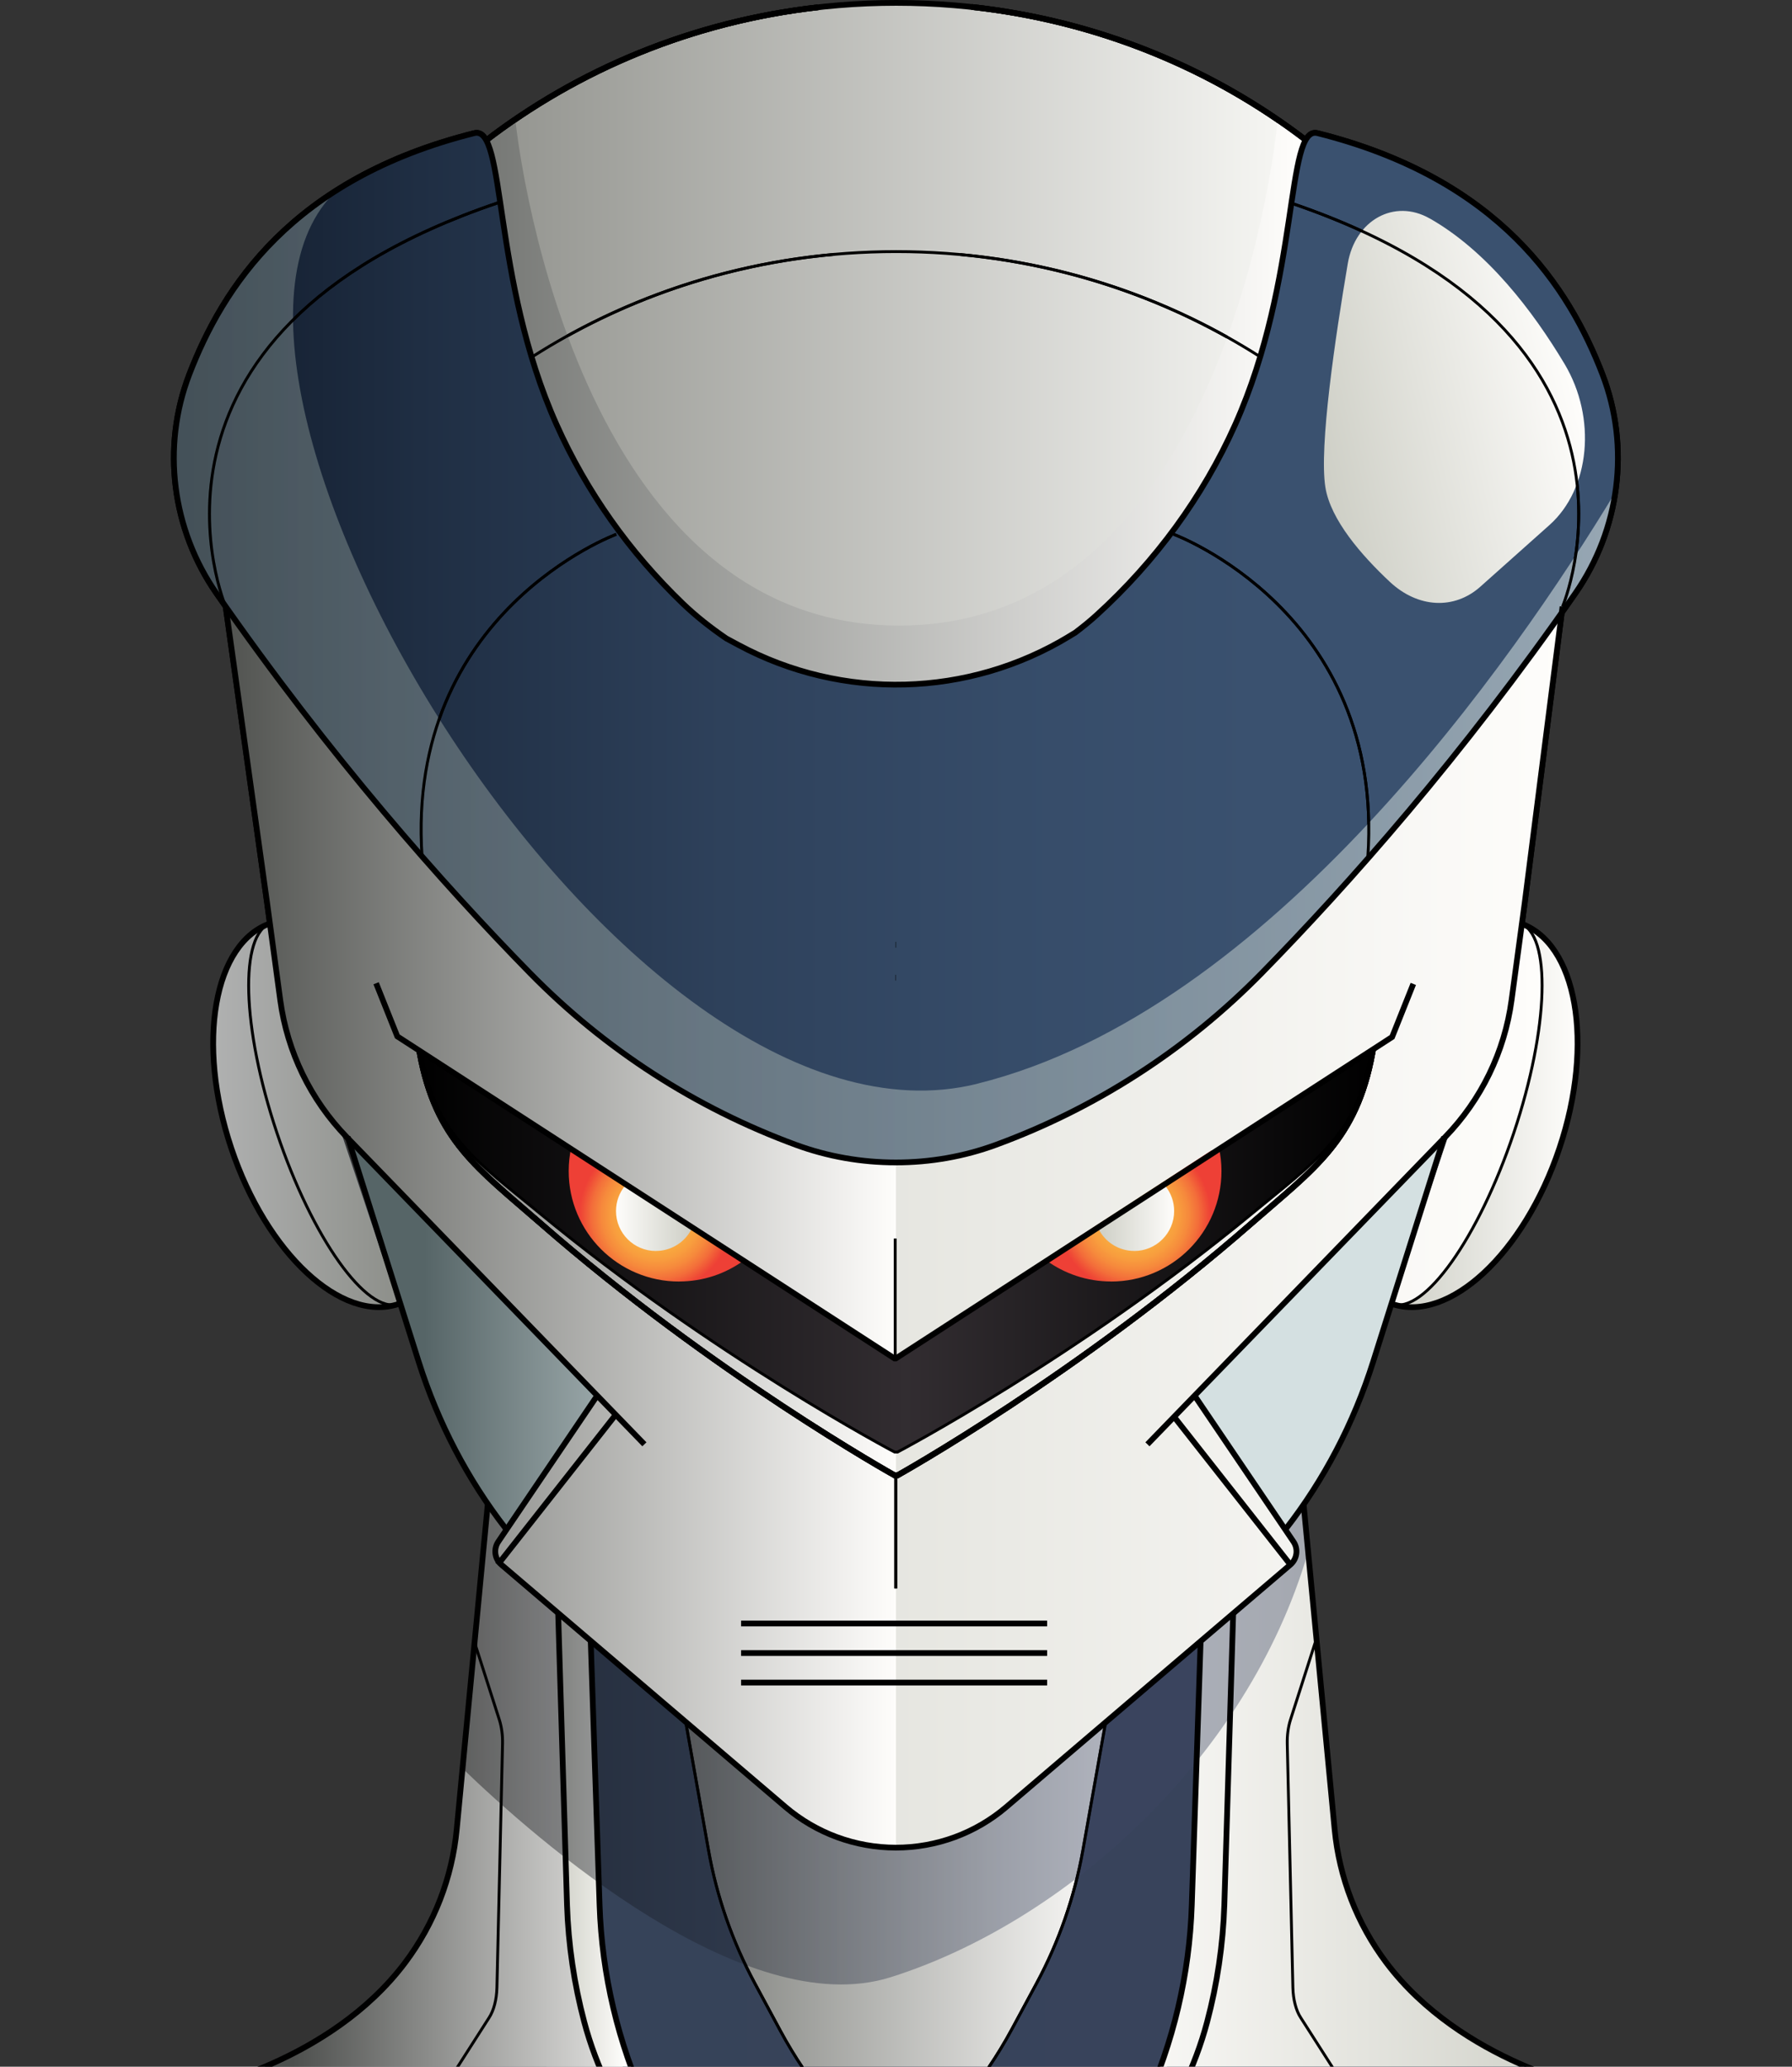 <svg width="932" height="1075" viewBox="0 0 932 1075" fill="none" xmlns="http://www.w3.org/2000/svg">
<rect x="0" y="0" width="932" height="1075" fill="#333333" stroke="none"/>
<g clip-path="url(#clip0_266_2056)">
<path d="M685.199 69.255V375.57H257.606L252.052 73.615C310.525 28.52 385.006 1.493 466.147 1.493H466.057C547.048 1.493 621.41 28.43 679.824 73.376" fill="url(#paint0_linear_266_2056)"/>
<path d="M252.08 73.615C310.524 28.52 385.035 1.493 466.145 1.493H466.056C547.047 1.493 621.408 28.43 679.822 73.376" stroke="black" stroke-width="2.986" stroke-miterlimit="10"/>
<path d="M207.315 678.271C177.6 688.246 138.628 651.961 120.291 597.25C101.955 542.54 111.183 490.128 140.927 480.154" fill="url(#paint1_linear_266_2056)"/>
<path d="M207.315 678.272C190.71 683.826 162.369 644.018 144.033 589.307C125.696 534.596 124.293 485.738 140.927 480.184" fill="url(#paint2_linear_266_2056)"/>
<path d="M724.022 678.271C753.737 688.246 792.71 651.961 811.046 597.25C829.383 542.54 820.155 490.128 790.41 480.154" fill="url(#paint3_linear_266_2056)"/>
<path d="M724.022 678.272C740.627 683.826 768.968 644.018 787.304 589.307C805.641 534.596 807.044 485.738 790.41 480.184" fill="url(#paint4_linear_266_2056)"/>
<path d="M465.998 508.554C465.998 508.554 465.968 508.554 465.938 508.554C465.909 508.554 465.909 508.554 465.879 508.554H465.998Z" stroke="black" stroke-width="2.986" stroke-miterlimit="10"/>
<path d="M466.027 491.413C466.027 491.413 465.997 491.413 465.968 491.413C465.938 491.413 465.938 491.413 465.908 491.413H466.027Z" stroke="black" stroke-width="2.986" stroke-miterlimit="10"/>
<path d="M620.633 724.979L672.716 801.909C675.314 805.731 674.597 810.898 671.103 813.884L523.396 939.88C507.389 953.558 487.021 961.054 465.937 961.054C444.883 961.054 424.516 953.558 408.479 939.88L260.772 813.884C257.248 810.898 256.561 805.731 259.159 801.909L311.242 724.979" stroke="black" stroke-width="2.986" stroke-miterlimit="10"/>
<path d="M610.389 736.656L671.102 813.884" stroke="black" stroke-width="2.986" stroke-miterlimit="10"/>
<path d="M319.632 736.625L258.918 813.854" stroke="black" stroke-width="2.986" stroke-miterlimit="10"/>
<path d="M397.548 856.082H534.206" stroke="black" stroke-width="1.493" stroke-miterlimit="10"/>
<path d="M397.548 871.342H534.206" stroke="black" stroke-width="1.493" stroke-miterlimit="10"/>
<path d="M397.548 886.603H534.206" stroke="black" stroke-width="1.493" stroke-miterlimit="10"/>
<path d="M465.879 767.386V826.218" stroke="black" stroke-width="1.493" stroke-miterlimit="10"/>
<path d="M812.66 315.513L792.95 469.94L786.141 520.29C782.498 547.108 770.403 572.045 751.559 591.486L596.773 751.259" stroke="black" stroke-width="2.986" stroke-miterlimit="10"/>
<path d="M117.365 315.513L138.957 469.94L145.766 520.29C149.409 547.108 161.504 572.045 180.348 591.486L335.134 751.259" stroke="black" stroke-width="2.986" stroke-miterlimit="10"/>
<path d="M713.808 547.557C705.505 593.159 683.376 607.942 651.123 636.133C561.173 714.765 466.802 767.386 466.802 767.386H465.249C465.249 767.386 370.879 714.765 280.929 636.133C248.676 607.942 226.546 593.159 218.244 547.557" stroke="black" stroke-width="2.986" stroke-miterlimit="10" stroke-linecap="square"/>
<path d="M713.808 547.557C705.505 590.65 683.376 604.597 651.123 631.265C561.173 705.567 466.802 755.291 466.802 755.291H465.249C465.249 755.291 370.879 705.567 280.929 631.265C248.676 604.627 226.546 590.65 218.244 547.557" stroke="black" stroke-width="1.493" stroke-miterlimit="10"/>
<path d="M397.548 856.082H534.206" stroke="black" stroke-width="1.493" stroke-miterlimit="10"/>
<path d="M534.206 886.603H397.548" stroke="black" stroke-width="1.493" stroke-miterlimit="10"/>
<path d="M207.314 678.271C177.599 688.246 138.627 651.961 120.29 597.25C101.954 542.54 111.182 490.128 140.926 480.154" fill="url(#paint5_linear_266_2056)"/>
<path d="M724.021 678.271C753.736 688.246 792.709 651.961 811.045 597.25C829.382 542.54 820.154 490.128 790.409 480.154" fill="url(#paint6_linear_266_2056)"/>
<path d="M724.021 678.272C740.626 683.826 768.967 644.018 787.303 589.307C805.64 534.596 807.043 485.738 790.409 480.184" fill="url(#paint7_linear_266_2056)"/>
<path d="M180.019 499.983L191.068 527.577L465.25 706.612H465.877L740.058 527.577L751.108 499.983" stroke="black" stroke-width="2.986" stroke-miterlimit="10"/>
<path d="M574.732 488.307L593.338 460.473C594.353 458.95 594.353 456.949 593.338 455.426L553.439 395.788C552.603 394.534 551.17 393.787 549.676 393.787H510.644C509.121 393.787 507.718 394.534 506.881 395.788L487.5 424.756C487.38 424.905 487.171 424.905 487.052 424.756L467.67 395.788C466.834 394.534 465.43 393.787 463.907 393.787H424.875C423.352 393.787 421.948 394.534 421.112 395.788L338.09 519.873C337.284 521.097 338.15 522.71 339.613 522.71H377.66C379.153 522.71 380.586 521.963 381.423 520.709L442.943 428.788C443.659 427.713 445.212 427.713 445.929 428.788L463.668 455.307C464.713 456.86 464.713 458.921 463.668 460.473L423.919 519.903C423.113 521.097 423.979 522.74 425.442 522.74H463.489C465.012 522.74 466.416 521.993 467.252 520.739L528.742 428.877C529.459 427.802 531.041 427.802 531.788 428.877L549.497 455.367C550.543 456.92 550.543 458.98 549.497 460.533L509.748 519.933C508.942 521.157 509.808 522.77 511.271 522.77H549.258C550.781 522.77 552.215 522.023 553.051 520.739L573.15 490.696L574.822 488.337L574.732 488.307Z" stroke="black" stroke-width="1.493" stroke-miterlimit="10"/>
<path d="M556.157 330.923L559.263 329.042C563.115 326.115 566.908 323.069 570.491 319.784C600.923 292.04 625.62 258.473 642.434 220.815C676.389 144.691 668.445 65.044 685.199 69.255C780.197 93.086 816.123 149.828 833.414 194.713C847.988 232.611 842.433 275.376 819.259 308.704C760.337 393.518 701.326 460.085 656.261 506.106C617.288 545.884 570.014 576.376 517.961 595.488C501.297 601.611 483.677 604.657 465.938 604.657C448.198 604.657 430.549 601.611 413.915 595.488C361.862 576.346 314.587 545.884 275.614 506.106C230.549 460.115 171.538 393.518 112.616 308.704C89.442 275.376 83.887 232.581 98.461 194.713C115.752 149.798 151.649 93.056 246.676 69.255C263.43 65.044 255.456 144.721 289.441 220.815C305.06 255.815 327.488 287.292 355.023 313.841C362.041 320.59 369.716 326.593 377.749 332.088L384.08 335.492C438.194 364.55 503.656 362.818 556.157 330.953V330.923Z" stroke="black" stroke-width="2.986" stroke-miterlimit="10"/>
<path d="M320.53 277.915C320.53 277.915 210.929 318.201 219.5 445.482" stroke="black" stroke-width="1.493" stroke-miterlimit="10"/>
<path d="M610.39 277.915C610.39 277.915 719.991 318.201 711.42 445.482" stroke="black" stroke-width="1.493" stroke-miterlimit="10"/>
<path d="M117.366 315.514C117.366 315.514 57.101 173.839 258.922 105.51" stroke="black" stroke-width="1.493" stroke-miterlimit="10"/>
<path d="M812.659 315.514C812.659 315.514 872.925 173.839 671.104 105.51" stroke="black" stroke-width="1.493" stroke-miterlimit="10"/>
<path d="M253.933 779.779H677.703L694.098 951.557C696.487 976.703 705.775 1000.68 720.946 1020.87C760.128 1073.01 830.009 1086.81 830.009 1086.81L931.816 1091.23V1133.19C931.816 1279.7 813.047 1398.47 666.534 1398.47H265.341C118.828 1398.47 0.059 1279.7 0.059 1133.19V1091.23L101.626 1086.81C101.626 1086.81 171.508 1073.01 210.689 1020.87C225.86 1000.68 235.148 976.703 237.537 951.557L253.933 779.779Z" fill="url(#paint8_linear_266_2056)"/>
<path style="mix-blend-mode:soft-light" d="M353.379 877.345L368.49 962.398C372.791 986.647 380.943 1010.03 392.62 1031.71L405.82 1056.23C420.603 1083.68 440.731 1107.87 465.07 1127.34L465.488 1127.67C490.544 1107.96 511.27 1083.32 526.381 1055.25L539.073 1031.68C550.75 1010 558.873 986.618 563.203 962.368L578.315 877.315" fill="url(#paint9_linear_266_2056)"/>
<path d="M117.335 1086.87L166.252 1089.14L211.287 1097.65L239.001 1105.8L284.633 1123.07L364.31 1156.16L331.101 1100.25L304.582 1007.55L310.883 951.706L307.778 872.119L307.479 864.354L306.762 840.612L288.127 823.59L265.938 797.697L253.873 780.167L237.508 951.617C235.118 976.762 225.831 1000.74 210.66 1020.93C173.27 1070.68 107.957 1085.53 102.074 1086.75L117.335 1086.93V1086.87Z" fill="url(#paint10_linear_266_2056)"/>
<path d="M117.335 1086.87L166.252 1089.14L211.287 1097.65L239.001 1105.8L284.633 1123.07L364.31 1156.16L331.101 1100.25L304.582 1007.55L310.883 951.706L307.778 872.119L307.479 864.354L306.762 840.612L288.127 823.59L265.938 797.697L253.873 780.167L237.508 951.617C235.118 976.762 225.831 1000.74 210.66 1020.93C173.27 1070.68 107.957 1085.53 102.074 1086.75L117.335 1086.93V1086.87Z" fill="url(#paint11_linear_266_2056)"/>
<path d="M567.327 1156.13L595.907 1117.36C610.451 1097.62 621.5 1075.46 627.802 1051.75C633.058 1031.95 636.074 1011.61 636.761 991.038L641.808 824.665L624.875 840.553L619.828 991.038C618.634 1027.11 610.242 1062.59 595.19 1095.38L567.327 1156.13Z" fill="url(#paint12_linear_266_2056)"/>
<path d="M364.339 1156.13L335.759 1117.36C321.216 1097.62 310.166 1075.46 303.865 1051.75C298.609 1031.95 295.592 1011.61 294.905 991.038L289.858 824.665L306.791 840.553L311.838 991.038C313.033 1027.11 321.425 1062.59 336.476 1095.38L364.339 1156.13Z" fill="url(#paint13_linear_266_2056)"/>
<path d="M353.379 877.345L368.49 962.398C372.791 986.647 380.943 1010.03 392.62 1031.71L405.82 1056.23C420.603 1083.68 440.731 1107.87 465.07 1127.34L465.488 1127.67C490.544 1107.96 511.27 1083.32 526.381 1055.25L539.073 1031.68C550.75 1010 558.873 986.618 563.203 962.368L578.315 877.315" stroke="black" stroke-width="1.493" stroke-miterlimit="10"/>
<path d="M813.436 1086.87L764.519 1089.14L719.484 1097.65L691.77 1105.8L646.138 1123.07L566.461 1156.16L599.67 1100.25L626.189 1007.55L619.888 951.706L622.994 872.119L623.292 864.354L624.009 840.612L642.644 823.59L664.833 797.697L676.898 780.167L693.264 951.617C695.653 976.762 704.94 1000.74 720.111 1020.93C757.501 1070.68 822.814 1085.53 828.697 1086.75L813.436 1086.93V1086.87Z" fill="url(#paint14_linear_266_2056)"/>
<path d="M813.436 1086.87L764.519 1089.14L719.484 1097.65L691.77 1105.8L646.138 1123.07L566.461 1156.15L594.085 1097.83L611.824 1054.2L618.723 1008.12L619.888 951.676L622.994 872.088L623.292 864.324L624.009 840.582L642.644 823.559L664.833 797.667L676.898 780.137L693.264 951.587C695.653 976.732 704.94 1000.71 720.111 1020.9C757.501 1070.65 822.814 1085.5 828.697 1086.72L813.436 1086.9V1086.87Z" fill="url(#paint15_linear_266_2056)"/>
<g style="mix-blend-mode:multiply" opacity="0.4">
<path d="M193.757 1093.59C248.766 1105.6 265.161 1115.42 265.161 1115.42L364.37 1156.13C364.37 1156.13 347.526 1131.1 338.149 1122.62C242.793 1036.49 225.651 1032.94 232.102 982.615C232.102 982.615 225.89 1000.62 210.719 1020.81C173.33 1070.57 108.017 1085.41 102.134 1086.63C124.114 1085.77 159.592 1086.03 193.786 1093.5L193.757 1093.59Z" fill="url(#paint16_linear_266_2056)"/>
</g>
<path style="mix-blend-mode:multiply" d="M117.334 1086.87L166.251 1089.14L211.286 1097.65L239 1105.8L284.632 1123.07L364.309 1156.16L334.595 1115.75L321.305 1094.52L304.85 1056.56L296.906 1016.69L293.741 964.07L292.904 926.651L291.799 887.588L291.531 853.066L289.828 825.621L265.878 797.698L253.812 780.167L237.447 951.617C235.058 976.762 225.77 1000.74 210.599 1020.93C173.209 1070.68 107.897 1085.53 102.014 1086.75L117.274 1086.93L117.334 1086.87Z" fill="url(#paint17_linear_266_2056)"/>
<path style="mix-blend-mode:multiply" opacity="0.4" d="M677.584 779.78L667.191 795.279L637.148 830.429L616.482 847.78L559.651 891.262L509.688 923.097L480.362 934.266L466.893 935.222L455.604 934.386L433.863 928.98L407.195 915.034L358.308 881.885L310.137 843.569C310.137 843.569 300.64 835.625 300.282 835.386C299.923 835.148 289.859 824.665 289.859 824.665L267.849 799.818L253.843 780.586L240.554 919.872C278.332 956.336 387.246 1052.44 463.309 1028.43C552.543 1000.27 648.526 916.139 680.331 807.225L677.703 779.75H677.554L677.584 779.78Z" fill="url(#paint18_linear_266_2056)"/>
<path d="M830.039 1086.78C830.039 1086.78 760.157 1072.98 720.975 1020.84C705.805 1000.65 696.517 976.673 694.128 951.527L677.732 779.75" stroke="black" stroke-width="2.986" stroke-miterlimit="10"/>
<path d="M567.326 1156.13L595.189 1095.38C610.241 1062.59 618.633 1027.11 619.827 991.037L624.874 840.552" stroke="black" stroke-width="2.986" stroke-miterlimit="10"/>
<path d="M567.326 1156.13L595.906 1117.36C610.45 1097.62 621.499 1075.46 627.801 1051.75C633.057 1031.95 636.073 1011.61 636.76 991.037L641.807 824.665" stroke="black" stroke-width="2.986" stroke-miterlimit="10"/>
<path d="M253.932 779.78L237.537 951.557C235.148 976.703 225.86 1000.68 210.689 1020.87C171.508 1073.01 101.626 1086.81 101.626 1086.81" stroke="black" stroke-width="2.986" stroke-miterlimit="10"/>
<path d="M364.34 1156.13L336.477 1095.38C321.425 1062.59 313.034 1027.11 311.839 991.038L306.792 840.553" stroke="black" stroke-width="2.986" stroke-miterlimit="10"/>
<path d="M364.339 1156.13L335.759 1117.36C321.216 1097.62 310.166 1075.46 303.865 1051.75C298.609 1031.95 295.592 1011.61 294.905 991.038L289.858 824.665" stroke="black" stroke-width="2.986" stroke-miterlimit="10"/>
<path d="M353.379 877.345L368.49 962.398C372.791 986.647 380.943 1010.03 392.62 1031.71L405.82 1056.23C420.603 1083.68 440.731 1107.87 465.07 1127.34L465.488 1127.67C490.544 1107.96 511.27 1083.32 526.381 1055.25L539.073 1031.68C550.75 1010 558.873 986.618 563.203 962.368L578.315 877.315" stroke="black" stroke-width="1.493" stroke-miterlimit="10"/>
<path d="M246.826 854.32L259.757 894.726C260.892 898.339 261.459 902.61 261.37 906.91L258.443 1033.92C258.294 1040.1 256.8 1045.81 254.381 1049.48L235.836 1078.48" stroke="black" stroke-width="1.493" stroke-miterlimit="10"/>
<path d="M684.035 854.32L671.104 894.726C669.969 898.339 669.402 902.61 669.492 906.91L672.418 1033.92C672.568 1040.1 674.061 1045.81 676.48 1049.48L695.025 1078.48" stroke="black" stroke-width="1.493" stroke-miterlimit="10"/>
<path d="M572.432 488.307L591.037 460.473C592.052 458.95 592.052 456.949 591.037 455.426L551.139 395.788C550.302 394.534 548.869 393.787 547.376 393.787H508.343C506.82 393.787 505.417 394.534 504.581 395.788L485.199 424.756C485.079 424.905 484.87 424.905 484.751 424.756L465.369 395.788C464.533 394.534 463.129 393.787 461.606 393.787H422.574C421.051 393.787 419.647 394.534 418.811 395.788L335.789 519.873C334.983 521.097 335.849 522.71 337.312 522.71H375.359C376.852 522.71 378.286 521.963 379.122 520.709L440.642 428.788C441.358 427.713 442.911 427.713 443.628 428.788L461.367 455.307C462.413 456.86 462.413 458.921 461.367 460.473L421.618 519.903C420.812 521.097 421.678 522.74 423.141 522.74H461.188C462.711 522.74 464.115 521.993 464.951 520.739L526.441 428.877C527.158 427.802 528.741 427.802 529.487 428.877L547.197 455.367C548.242 456.92 548.242 458.98 547.197 460.533L507.448 519.933C506.641 521.157 507.507 522.77 508.971 522.77H546.958C548.481 522.77 549.914 522.023 550.75 520.739L570.849 490.696L572.521 488.337L572.432 488.307Z" stroke="black" stroke-width="1.493" stroke-miterlimit="10"/>
<path d="M465.578 644.226V706.672" stroke="black" stroke-width="1.493" stroke-miterlimit="10"/>
<path d="M465.998 508.554C465.998 508.554 465.968 508.554 465.938 508.554C465.909 508.554 465.909 508.554 465.879 508.554H465.998Z" stroke="black" stroke-width="2.986" stroke-miterlimit="10"/>
<path d="M466.027 491.413C466.027 491.413 465.997 491.413 465.968 491.413C465.938 491.413 465.938 491.413 465.908 491.413H466.027Z" stroke="black" stroke-width="2.986" stroke-miterlimit="10"/>
<path d="M668.833 795.129C688.662 769.626 704.072 740.21 714.166 708.285L751.108 591.337H180.795L217.737 708.285C227.831 740.18 243.211 769.596 263.04 795.1" fill="url(#paint19_linear_266_2056)"/>
<path d="M610.39 736.655L671.103 813.884" stroke="black" stroke-width="2.986" stroke-miterlimit="10"/>
<path d="M258.919 813.854L319.632 736.625" stroke="black" stroke-width="2.986" stroke-miterlimit="10"/>
<path d="M465.879 767.386V826.218" stroke="black" stroke-width="1.493" stroke-miterlimit="10"/>
<path d="M218.215 547.556C226.518 590.65 248.647 604.597 280.9 631.265C370.85 705.567 465.221 755.29 465.221 755.29H466.774C466.774 755.29 561.144 705.567 651.094 631.265C683.347 604.626 705.477 590.65 713.779 547.556V544.749L465.221 706.642L218.186 547.556H218.215Z" fill="#191919"/>
<path d="M218.215 547.556C226.518 590.65 248.647 604.597 280.9 631.265C370.85 705.567 465.221 755.29 465.221 755.29H466.774C466.774 755.29 561.144 705.567 651.094 631.265C683.347 604.626 705.477 590.65 713.779 547.556V544.749L465.221 706.642L218.186 547.556H218.215Z" fill="url(#paint20_linear_266_2056)"/>
<path d="M117.365 315.513L138.957 469.94L145.766 520.29C149.409 547.108 161.504 572.045 180.348 591.486L310.615 725.964L259.189 801.908C256.591 805.731 257.308 810.897 260.802 813.884L408.509 939.88C424.517 953.558 444.884 961.053 465.968 961.053C487.052 961.053 507.389 953.558 523.426 939.88L671.134 813.884C674.658 810.897 675.344 805.731 672.746 801.908L621.32 725.964L751.587 591.486C770.402 572.045 782.526 547.108 786.17 520.29L792.979 469.94L812.689 315.513L465.609 442.077L117.425 315.513H117.365ZM319.634 736.625L315.841 731.369L320.948 736.625H319.634ZM713.809 547.556C705.507 590.65 683.378 604.597 651.125 631.265C561.174 705.567 466.804 755.29 466.804 755.29H465.251C465.251 755.29 370.881 705.567 280.93 631.265C248.677 604.626 226.548 590.65 218.246 547.556L465.281 706.642L713.839 544.749V547.556H713.809Z" fill="url(#paint21_linear_266_2056)"/>
<path style="mix-blend-mode:multiply" d="M465.938 755.261H465.221C465.221 755.261 370.851 705.537 280.901 631.235C248.647 604.597 226.518 590.62 218.216 547.526L465.251 706.612L465.938 706.164V375.569L117.365 315.513L138.957 469.94L145.766 520.29C149.409 547.108 161.504 572.045 180.348 591.486L310.615 725.964L259.189 801.908C256.591 805.731 257.308 810.897 260.802 813.884L408.509 939.88C424.517 953.558 444.884 961.053 465.968 961.053V755.29L465.938 755.261ZM319.634 736.625L315.841 731.369L320.948 736.625H319.634Z" fill="url(#paint22_linear_266_2056)"/>
<path d="M713.808 547.557C705.505 593.159 683.376 607.942 651.123 636.133C561.173 714.765 466.802 767.386 466.802 767.386H465.249C465.249 767.386 370.879 714.765 280.929 636.133C248.676 607.942 226.546 593.159 218.244 547.557" stroke="black" stroke-width="2.986" stroke-miterlimit="10" stroke-linecap="square"/>
<path d="M276.989 185.486C331.073 150.993 396.147 130.864 466.148 130.864H466.058C536.179 130.864 601.312 151.052 655.456 185.635" stroke="black" stroke-width="1.493" stroke-miterlimit="10"/>
<path d="M574.732 488.307L593.338 460.473C594.353 458.95 594.353 456.949 593.338 455.426L553.439 395.788C552.603 394.534 551.17 393.787 549.676 393.787H510.644C509.121 393.787 507.718 394.534 506.881 395.788L487.5 424.756C487.38 424.905 487.171 424.905 487.052 424.756L467.67 395.788C466.834 394.534 465.43 393.787 463.907 393.787H424.875C423.352 393.787 421.948 394.534 421.112 395.788L338.09 519.873C337.284 521.097 338.15 522.71 339.613 522.71H377.66C379.153 522.71 380.586 521.963 381.423 520.709L442.943 428.788C443.659 427.713 445.212 427.713 445.929 428.788L463.668 455.307C464.713 456.86 464.713 458.921 463.668 460.473L423.919 519.903C423.113 521.097 423.979 522.74 425.442 522.74H463.489C465.012 522.74 466.416 521.993 467.252 520.739L528.742 428.877C529.459 427.802 531.041 427.802 531.788 428.877L549.497 455.367C550.543 456.92 550.543 458.98 549.497 460.533L509.748 519.933C508.942 521.157 509.808 522.77 511.271 522.77H549.258C550.781 522.77 552.215 522.023 553.051 520.739L573.15 490.696L574.822 488.337L574.732 488.307Z" stroke="black" stroke-width="1.493" stroke-miterlimit="10"/>
<path style="mix-blend-mode:multiply" d="M664.474 62.595C664.474 62.595 640.792 325.398 467.64 325.398C294.489 325.398 268.059 62.595 268.059 62.595L240.166 84.605L270.717 293.503L467.61 375.57L661.816 293.503L691.949 84.605L664.444 62.595H664.474Z" fill="url(#paint23_linear_266_2056)"/>
<path d="M556.157 330.923L559.263 329.042C563.115 326.115 566.908 323.069 570.491 319.784C600.923 292.04 625.62 258.473 642.434 220.815C676.389 144.691 668.445 65.044 685.199 69.255C780.197 93.086 816.123 149.828 833.414 194.713C847.988 232.611 842.433 275.376 819.259 308.704C760.337 393.518 701.326 460.085 656.261 506.105C617.288 545.884 570.014 576.375 517.961 595.488C501.297 601.611 483.677 604.657 465.938 604.657C448.198 604.657 430.549 601.611 413.915 595.488C361.862 576.346 314.587 545.884 275.614 506.105C230.549 460.115 171.538 393.518 112.616 308.704C89.442 275.376 83.887 232.581 98.461 194.713C115.752 149.798 151.649 93.056 246.676 69.255C263.43 65.044 255.456 144.721 289.441 220.815C305.06 255.815 327.488 287.292 355.023 313.841C362.041 320.59 369.716 326.593 377.749 332.088L384.08 335.492C438.194 364.55 503.656 362.818 556.157 330.953V330.923Z" fill="url(#paint24_linear_266_2056)"/>
<path d="M320.53 277.915C320.53 277.915 210.929 318.201 219.5 445.482" stroke="black" stroke-width="1.493" stroke-miterlimit="10"/>
<path d="M610.39 277.915C610.39 277.915 719.991 318.201 711.42 445.482" stroke="black" stroke-width="1.493" stroke-miterlimit="10"/>
<path d="M117.366 315.514C117.366 315.514 57.101 173.839 258.922 105.51" stroke="black" stroke-width="1.493" stroke-miterlimit="10"/>
<path d="M812.659 315.514C812.659 315.514 872.925 173.839 671.104 105.51" stroke="black" stroke-width="1.493" stroke-miterlimit="10"/>
<path d="M465.578 644.226V706.672" stroke="black" stroke-width="1.493" stroke-miterlimit="10"/>
<g style="mix-blend-mode:multiply" opacity="0.6">
<path d="M508.225 563.743C321.933 609.823 75.555 191.578 175.391 98.79C131.61 126.414 110.526 163.446 98.461 194.713C83.887 232.611 89.442 275.376 112.616 308.704C171.538 393.518 230.549 460.085 275.614 506.106C314.587 545.884 361.862 576.376 413.915 595.489C430.579 601.611 448.198 604.657 465.938 604.657C483.677 604.657 501.326 601.611 517.961 595.489C570.014 576.346 617.288 545.884 656.261 506.106C701.326 460.115 760.337 393.518 819.259 308.704C830.308 292.817 837.297 274.779 840.044 256.174C787.543 342.839 660.89 525.935 508.195 563.713L508.225 563.743Z" fill="url(#paint25_linear_266_2056)"/>
</g>
<path d="M577.21 663.847C607.104 663.847 631.353 639.628 631.353 609.704C631.353 605.822 630.935 602.029 630.129 598.356L545.494 653.485C554.423 659.965 565.354 663.818 577.21 663.818V663.847Z" fill="url(#paint26_radial_266_2056)"/>
<path style="mix-blend-mode:soft-light" d="M588.589 648.886C599.4 648.886 608.15 640.135 608.15 629.325C608.15 624.696 606.537 620.455 603.849 617.11L571.208 638.374C574.463 644.615 581.003 648.916 588.559 648.916L588.589 648.886Z" fill="url(#paint27_linear_266_2056)"/>
<path d="M577.809 666.594C609.554 666.594 635.267 640.881 635.267 609.136C635.267 605.015 634.819 600.983 633.983 597.101L544.152 655.604C553.619 662.473 565.236 666.565 577.839 666.565L577.809 666.594Z" fill="url(#paint28_radial_266_2056)"/>
<path style="mix-blend-mode:soft-light" d="M589.875 650.707C601.343 650.707 610.66 641.419 610.66 629.921C610.66 625.023 608.958 620.514 606.121 616.96L571.479 639.508C574.943 646.137 581.871 650.677 589.905 650.677L589.875 650.707Z" fill="url(#paint29_linear_266_2056)"/>
<path d="M353.229 666.594C321.483 666.594 295.771 640.881 295.771 609.136C295.771 605.015 296.218 600.983 297.055 597.101L386.886 655.604C377.419 662.473 365.802 666.565 353.199 666.565L353.229 666.594Z" fill="url(#paint30_radial_266_2056)"/>
<path style="mix-blend-mode:soft-light" d="M341.165 650.707C329.697 650.707 320.38 641.419 320.38 629.921C320.38 625.023 322.082 620.514 324.919 616.96L359.561 639.508C356.097 646.137 349.169 650.677 341.135 650.677L341.165 650.707Z" fill="url(#paint31_linear_266_2056)"/>
<path style="mix-blend-mode:soft-light" d="M743.552 113.633C725.186 103.181 704.819 114.469 700.966 137.076C694.516 175.063 685.945 232.522 689.319 253.486C692.037 270.389 708.074 288.815 722.797 302.612C737.52 316.41 756.424 317.186 769.862 305.211L805.849 273.107C827.082 254.173 830.456 217.291 813.673 189.249C797.248 161.804 773.536 130.655 743.552 113.603V113.633Z" fill="url(#paint32_linear_266_2056)"/>
<path d="M505.297 3.614C570.998 10.811 630.965 35.777 679.822 73.376" stroke="black" stroke-width="2.986" stroke-miterlimit="10"/>
<path d="M252.08 73.615C300.609 36.165 360.188 11.199 425.471 3.793" stroke="black" stroke-width="2.986" stroke-miterlimit="10"/>
<path d="M465.998 508.554C465.998 508.554 465.968 508.554 465.938 508.554C465.909 508.554 465.909 508.554 465.879 508.554H465.998Z" stroke="black" stroke-width="2.986" stroke-miterlimit="10"/>
<path d="M466.027 491.413C466.027 491.413 465.997 491.413 465.968 491.413C465.938 491.413 465.938 491.413 465.908 491.413H466.027Z" stroke="black" stroke-width="2.986" stroke-miterlimit="10"/>
<path d="M620.633 724.979L672.716 801.909C675.314 805.731 674.597 810.898 671.103 813.884L523.396 939.88C507.389 953.558 487.021 961.054 465.937 961.054C444.883 961.054 424.516 953.558 408.479 939.88L260.772 813.884C257.248 810.898 256.561 805.731 259.159 801.909L311.242 724.979" stroke="black" stroke-width="2.986" stroke-miterlimit="10"/>
<path d="M610.389 736.656L671.102 813.884" stroke="black" stroke-width="2.986" stroke-miterlimit="10"/>
<path d="M319.632 736.625L258.918 813.854" stroke="black" stroke-width="2.986" stroke-miterlimit="10"/>
<path d="M465.879 767.386V826.218" stroke="black" stroke-width="1.493" stroke-miterlimit="10"/>
<path d="M812.66 315.513L792.95 469.94L786.141 520.29C782.498 547.108 770.403 572.045 751.559 591.486L596.773 751.259" stroke="black" stroke-width="2.986" stroke-miterlimit="10"/>
<path d="M117.365 315.513L138.957 469.94L145.766 520.29C149.409 547.108 161.504 572.045 180.348 591.486L335.134 751.259" stroke="black" stroke-width="2.986" stroke-miterlimit="10"/>
<path d="M713.808 547.556C705.505 593.159 683.376 607.941 651.123 636.133C561.173 714.765 466.802 767.385 466.802 767.385H465.249C465.249 767.385 370.879 714.765 280.929 636.133C248.676 607.941 226.546 593.159 218.244 547.556" stroke="black" stroke-width="2.986" stroke-miterlimit="10" stroke-linecap="square"/>
<path d="M713.808 547.556C705.505 590.65 683.376 604.596 651.123 631.265C561.173 705.567 466.802 755.29 466.802 755.29H465.249C465.249 755.29 370.879 705.567 280.929 631.265C248.676 604.626 226.546 590.65 218.244 547.556" stroke="black" stroke-width="1.493" stroke-miterlimit="10"/>
<path d="M207.314 678.271C177.599 688.246 138.627 651.961 120.29 597.25C101.954 542.54 111.182 490.128 140.926 480.154" stroke="black" stroke-width="2.986" stroke-miterlimit="10"/>
<path d="M140.927 480.154C124.323 485.708 125.696 534.596 144.033 589.277C162.369 643.988 190.71 683.826 207.315 678.242" stroke="black" stroke-width="1.493" stroke-miterlimit="10"/>
<path d="M724.021 678.271C753.736 688.246 792.709 651.961 811.045 597.25C829.382 542.54 820.154 490.128 790.409 480.154" stroke="black" stroke-width="2.986" stroke-miterlimit="10"/>
<path d="M724.021 678.272C740.626 683.826 768.967 644.018 787.303 589.307C805.64 534.596 807.043 485.738 790.409 480.184" stroke="black" stroke-width="1.493" stroke-miterlimit="10"/>
<path d="M195.609 511.451L206.629 539.075L465.252 706.613H465.879L724.023 539.404L735.043 511.78" stroke="black" stroke-width="2.986" stroke-miterlimit="10"/>
<path d="M556.157 330.923L559.263 329.042C563.115 326.115 566.908 323.069 570.491 319.784C600.923 292.04 625.62 258.473 642.434 220.815C676.389 144.691 668.445 65.044 685.199 69.255C780.197 93.086 816.123 149.828 833.414 194.713C847.988 232.611 842.433 275.376 819.259 308.704C760.337 393.518 701.326 460.085 656.261 506.106C617.288 545.884 570.014 576.376 517.961 595.488C501.297 601.611 483.677 604.657 465.938 604.657C448.198 604.657 430.549 601.611 413.915 595.488C361.862 576.346 314.587 545.884 275.614 506.106C230.549 460.115 171.538 393.518 112.616 308.704C89.442 275.376 83.887 232.581 98.461 194.713C115.752 149.798 151.649 93.056 246.676 69.255C263.43 65.044 255.456 144.721 289.441 220.815C305.06 255.815 327.488 287.292 355.023 313.841C362.041 320.59 369.716 326.593 377.749 332.088L384.08 335.492C438.194 364.55 503.656 362.818 556.157 330.953V330.923Z" stroke="black" stroke-width="2.986" stroke-miterlimit="10"/>
<path d="M320.53 277.915C320.53 277.915 210.929 318.201 219.5 445.482" stroke="black" stroke-width="1.493" stroke-miterlimit="10"/>
<path d="M610.39 277.915C610.39 277.915 719.991 318.201 711.42 445.482" stroke="black" stroke-width="1.493" stroke-miterlimit="10"/>
<path d="M117.366 315.514C117.366 315.514 57.101 173.839 258.922 105.51" stroke="black" stroke-width="1.493" stroke-miterlimit="10"/>
<path d="M812.659 315.514C812.659 315.514 872.925 173.839 671.104 105.51" stroke="black" stroke-width="1.493" stroke-miterlimit="10"/>
<path d="M505.297 3.614C570.998 10.811 630.965 35.777 679.822 73.376" stroke="black" stroke-width="2.986" stroke-miterlimit="10"/>
<path d="M252.08 73.615C300.609 36.165 360.188 11.199 425.471 3.793" stroke="black" stroke-width="2.986" stroke-miterlimit="10"/>
<path d="M465.998 508.554C465.998 508.554 465.968 508.554 465.938 508.554C465.909 508.554 465.909 508.554 465.879 508.554H465.998Z" stroke="black" stroke-width="2.986" stroke-miterlimit="10"/>
<path d="M466.027 491.413C466.027 491.413 465.997 491.413 465.968 491.413C465.938 491.413 465.938 491.413 465.908 491.413H466.027Z" stroke="black" stroke-width="2.986" stroke-miterlimit="10"/>
<path d="M263.043 795.1C243.244 769.596 227.834 740.21 217.74 708.285L180.798 591.337" stroke="black" stroke-width="2.986" stroke-miterlimit="10"/>
<path d="M751.11 591.337L714.169 708.285C704.074 740.21 688.665 769.655 668.835 795.129" stroke="black" stroke-width="2.986" stroke-miterlimit="10"/>
<path d="M465.879 767.386V826.218" stroke="black" stroke-width="1.493" stroke-miterlimit="10"/>
<path d="M713.808 547.556C705.505 593.159 683.376 607.941 651.123 636.133C561.173 714.765 466.802 767.385 466.802 767.385H465.249C465.249 767.385 370.879 714.765 280.929 636.133C248.676 607.941 226.546 593.159 218.244 547.556" stroke="black" stroke-width="2.986" stroke-miterlimit="10" stroke-linecap="square"/>
<path d="M499.386 132.387C556.784 137.703 610.002 156.577 655.455 185.635" stroke="black" stroke-width="1.493" stroke-miterlimit="10"/>
<path d="M276.989 185.486C322.711 156.338 376.287 137.434 434.044 132.298" stroke="black" stroke-width="1.493" stroke-miterlimit="10"/>
<path d="M386.917 859.844H543.106" stroke="black" stroke-width="2.986" stroke-miterlimit="10" stroke-linecap="square"/>
<path d="M386.917 875.195H543.106" stroke="black" stroke-width="2.986" stroke-miterlimit="10" stroke-linecap="square"/>
<path d="M386.917 844.465H543.106" stroke="black" stroke-width="2.986" stroke-miterlimit="10" stroke-linecap="square"/>
</g>
<defs>
<linearGradient id="paint0_linear_266_2056" x1="252.082" y1="188.531" x2="685.229" y2="188.531" gradientUnits="userSpaceOnUse">
<stop stop-color="#92938E"/>
<stop offset="1" stop-color="#FAFAF7"/>
</linearGradient>
<linearGradient id="paint1_linear_266_2056" x1="110.854" y1="580.049" x2="207.315" y2="580.049" gradientUnits="userSpaceOnUse">
<stop stop-color="#344256"/>
<stop offset="1" stop-color="#3A445E"/>
</linearGradient>
<linearGradient id="paint2_linear_266_2056" x1="129.31" y1="579.481" x2="2.985" y2="579.481" gradientUnits="userSpaceOnUse">
<stop stop-color="#344256"/>
<stop offset="1" stop-color="#3A445E"/>
</linearGradient>
<linearGradient id="paint3_linear_266_2056" x1="724.022" y1="580.049" x2="820.453" y2="580.049" gradientUnits="userSpaceOnUse">
<stop stop-color="#344256"/>
<stop offset="1" stop-color="#3A445E"/>
</linearGradient>
<linearGradient id="paint4_linear_266_2056" x1="724.022" y1="579.481" x2="801.997" y2="579.481" gradientUnits="userSpaceOnUse">
<stop stop-color="#344256"/>
<stop offset="1" stop-color="#3A445E"/>
</linearGradient>
<linearGradient id="paint5_linear_266_2056" x1="207.314" y1="580.049" x2="110.853" y2="580.049" gradientUnits="userSpaceOnUse">
<stop stop-color="#8D8F8A"/>
<stop offset="1" stop-color="#B0B1B1"/>
</linearGradient>
<linearGradient id="paint6_linear_266_2056" x1="724.021" y1="580.049" x2="820.452" y2="580.049" gradientUnits="userSpaceOnUse">
<stop stop-color="#CECFC6"/>
<stop offset="1" stop-color="#FEFDFB"/>
</linearGradient>
<linearGradient id="paint7_linear_266_2056" x1="-0.002" y1="579.481" x2="801.996" y2="579.481" gradientUnits="userSpaceOnUse">
<stop stop-color="#CECFC6"/>
<stop offset="1" stop-color="#FEFDFB"/>
</linearGradient>
<linearGradient id="paint8_linear_266_2056" x1="0.059" y1="1089.14" x2="931.846" y2="1089.14" gradientUnits="userSpaceOnUse">
<stop stop-color="#344256"/>
<stop offset="1" stop-color="#3A445E"/>
</linearGradient>
<linearGradient id="paint9_linear_266_2056" x1="353.379" y1="1002.54" x2="578.315" y2="1002.54" gradientUnits="userSpaceOnUse">
<stop stop-color="#797B77"/>
<stop offset="1" stop-color="#FEFDFB"/>
</linearGradient>
<linearGradient id="paint10_linear_266_2056" x1="0.059" y1="968.131" x2="931.846" y2="968.131" gradientUnits="userSpaceOnUse">
<stop stop-color="#344256"/>
<stop offset="1" stop-color="#3A445E"/>
</linearGradient>
<linearGradient id="paint11_linear_266_2056" x1="102.104" y1="968.131" x2="364.34" y2="968.131" gradientUnits="userSpaceOnUse">
<stop stop-color="#CECFC6"/>
<stop offset="1" stop-color="#FEFDFB"/>
</linearGradient>
<linearGradient id="paint12_linear_266_2056" x1="567.327" y1="990.411" x2="641.778" y2="990.411" gradientUnits="userSpaceOnUse">
<stop stop-color="#CECFC6"/>
<stop offset="0.47" stop-color="#FEFDFB"/>
</linearGradient>
<linearGradient id="paint13_linear_266_2056" x1="289.888" y1="990.411" x2="364.339" y2="990.411" gradientUnits="userSpaceOnUse">
<stop stop-color="#CECFC6"/>
<stop offset="0.47" stop-color="#FEFDFB"/>
</linearGradient>
<linearGradient id="paint14_linear_266_2056" x1="930.742" y1="968.131" x2="-1.045" y2="968.131" gradientUnits="userSpaceOnUse">
<stop stop-color="#344256"/>
<stop offset="1" stop-color="#3A445E"/>
</linearGradient>
<linearGradient id="paint15_linear_266_2056" x1="828.697" y1="968.131" x2="566.461" y2="968.131" gradientUnits="userSpaceOnUse">
<stop stop-color="#CECFC6"/>
<stop offset="1" stop-color="#FEFDFB"/>
</linearGradient>
<linearGradient id="paint16_linear_266_2056" x1="102.104" y1="1069.4" x2="364.34" y2="1069.4" gradientUnits="userSpaceOnUse">
<stop stop-color="#000004"/>
<stop offset="1" stop-color="#3A445E"/>
</linearGradient>
<linearGradient id="paint17_linear_266_2056" x1="102.103" y1="968.132" x2="364.339" y2="968.132" gradientUnits="userSpaceOnUse">
<stop offset="0.19" stop-color="#4D4F4D"/>
<stop offset="0.96" stop-color="#FEFDFB"/>
</linearGradient>
<linearGradient id="paint18_linear_266_2056" x1="217.14" y1="906.015" x2="684.363" y2="906.015" gradientUnits="userSpaceOnUse">
<stop/>
<stop offset="0.65" stop-color="#3D4761"/>
</linearGradient>
<linearGradient id="paint19_linear_266_2056" x1="751.108" y1="693.233" x2="180.795" y2="693.233" gradientUnits="userSpaceOnUse">
<stop offset="0.63" stop-color="#D4E0E1"/>
<stop offset="0.93" stop-color="#566567"/>
</linearGradient>
<linearGradient id="paint20_linear_266_2056" x1="218.215" y1="649.99" x2="713.809" y2="649.99" gradientUnits="userSpaceOnUse">
<stop/>
<stop offset="0.51" stop-color="#322D31"/>
<stop offset="1"/>
</linearGradient>
<linearGradient id="paint21_linear_266_2056" x1="117.365" y1="638.253" x2="812.659" y2="638.253" gradientUnits="userSpaceOnUse">
<stop stop-color="#CECFC6"/>
<stop offset="1" stop-color="#FEFDFB"/>
</linearGradient>
<linearGradient id="paint22_linear_266_2056" x1="117.365" y1="638.253" x2="465.938" y2="638.253" gradientUnits="userSpaceOnUse">
<stop stop-color="#515350"/>
<stop offset="1" stop-color="#FEFDFB"/>
</linearGradient>
<linearGradient id="paint23_linear_266_2056" x1="240.166" y1="219.082" x2="691.979" y2="219.082" gradientUnits="userSpaceOnUse">
<stop stop-color="#727471"/>
<stop offset="0.96" stop-color="#FEFDFB"/>
</linearGradient>
<linearGradient id="paint24_linear_266_2056" x1="90.427" y1="336.866" x2="841.448" y2="336.866" gradientUnits="userSpaceOnUse">
<stop stop-color="#111B2B"/>
<stop offset="0.17" stop-color="#1F2E43"/>
<stop offset="0.38" stop-color="#2E415B"/>
<stop offset="0.58" stop-color="#364C69"/>
<stop offset="0.75" stop-color="#3A516F"/>
</linearGradient>
<linearGradient id="paint25_linear_266_2056" x1="840.074" y1="351.738" x2="90.427" y2="351.738" gradientUnits="userSpaceOnUse">
<stop stop-color="#D4E0E1"/>
<stop offset="1" stop-color="#657375"/>
</linearGradient>
<radialGradient id="paint26_radial_266_2056" cx="0" cy="0" r="1" gradientUnits="userSpaceOnUse" gradientTransform="translate(588.409 631.117) scale(38.166 38.166)">
<stop stop-color="#FFF8AC"/>
<stop offset="0.32" stop-color="#FAAF40"/>
<stop offset="0.44" stop-color="#F9AB3F"/>
<stop offset="0.57" stop-color="#F89E3E"/>
<stop offset="0.7" stop-color="#F68A3C"/>
<stop offset="0.83" stop-color="#F36E3A"/>
<stop offset="0.95" stop-color="#EF4A36"/>
<stop offset="0.99" stop-color="#EE4036"/>
</radialGradient>
<linearGradient id="paint27_linear_266_2056" x1="571.238" y1="632.998" x2="608.15" y2="632.998" gradientUnits="userSpaceOnUse">
<stop stop-color="#CECFC6"/>
<stop offset="1" stop-color="#FEFDFB"/>
</linearGradient>
<radialGradient id="paint28_radial_266_2056" cx="0" cy="0" r="1" gradientUnits="userSpaceOnUse" gradientTransform="translate(589.695 631.863) scale(40.526 40.526)">
<stop stop-color="#FFF8AC"/>
<stop offset="0.32" stop-color="#FAAF40"/>
<stop offset="0.44" stop-color="#F9AB3F"/>
<stop offset="0.57" stop-color="#F89E3E"/>
<stop offset="0.7" stop-color="#F68A3C"/>
<stop offset="0.83" stop-color="#F36E3A"/>
<stop offset="0.95" stop-color="#EF4A36"/>
<stop offset="0.99" stop-color="#EE4036"/>
</radialGradient>
<linearGradient id="paint29_linear_266_2056" x1="571.479" y1="633.863" x2="610.66" y2="633.863" gradientUnits="userSpaceOnUse">
<stop stop-color="#CECFC6"/>
<stop offset="1" stop-color="#FEFDFB"/>
</linearGradient>
<radialGradient id="paint30_radial_266_2056" cx="0" cy="0" r="1" gradientUnits="userSpaceOnUse" gradientTransform="translate(341.343 631.863) rotate(180) scale(40.526 40.526)">
<stop stop-color="#FFF8AC"/>
<stop offset="0.32" stop-color="#FAAF40"/>
<stop offset="0.44" stop-color="#F9AB3F"/>
<stop offset="0.57" stop-color="#F89E3E"/>
<stop offset="0.7" stop-color="#F68A3C"/>
<stop offset="0.83" stop-color="#F36E3A"/>
<stop offset="0.95" stop-color="#EF4A36"/>
<stop offset="0.99" stop-color="#EE4036"/>
</radialGradient>
<linearGradient id="paint31_linear_266_2056" x1="359.591" y1="633.863" x2="320.41" y2="633.863" gradientUnits="userSpaceOnUse">
<stop stop-color="#CECFC6"/>
<stop offset="1" stop-color="#FEFDFB"/>
</linearGradient>
<linearGradient id="paint32_linear_266_2056" x1="682.54" y1="224.914" x2="818.176" y2="192.976" gradientUnits="userSpaceOnUse">
<stop stop-color="#CECFC6"/>
<stop offset="1" stop-color="#FEFDFB"/>
</linearGradient>
<clipPath id="clip0_266_2056">
<rect width="931.906" height="1398.47" fill="white"/>
</clipPath>
</defs>
</svg>
